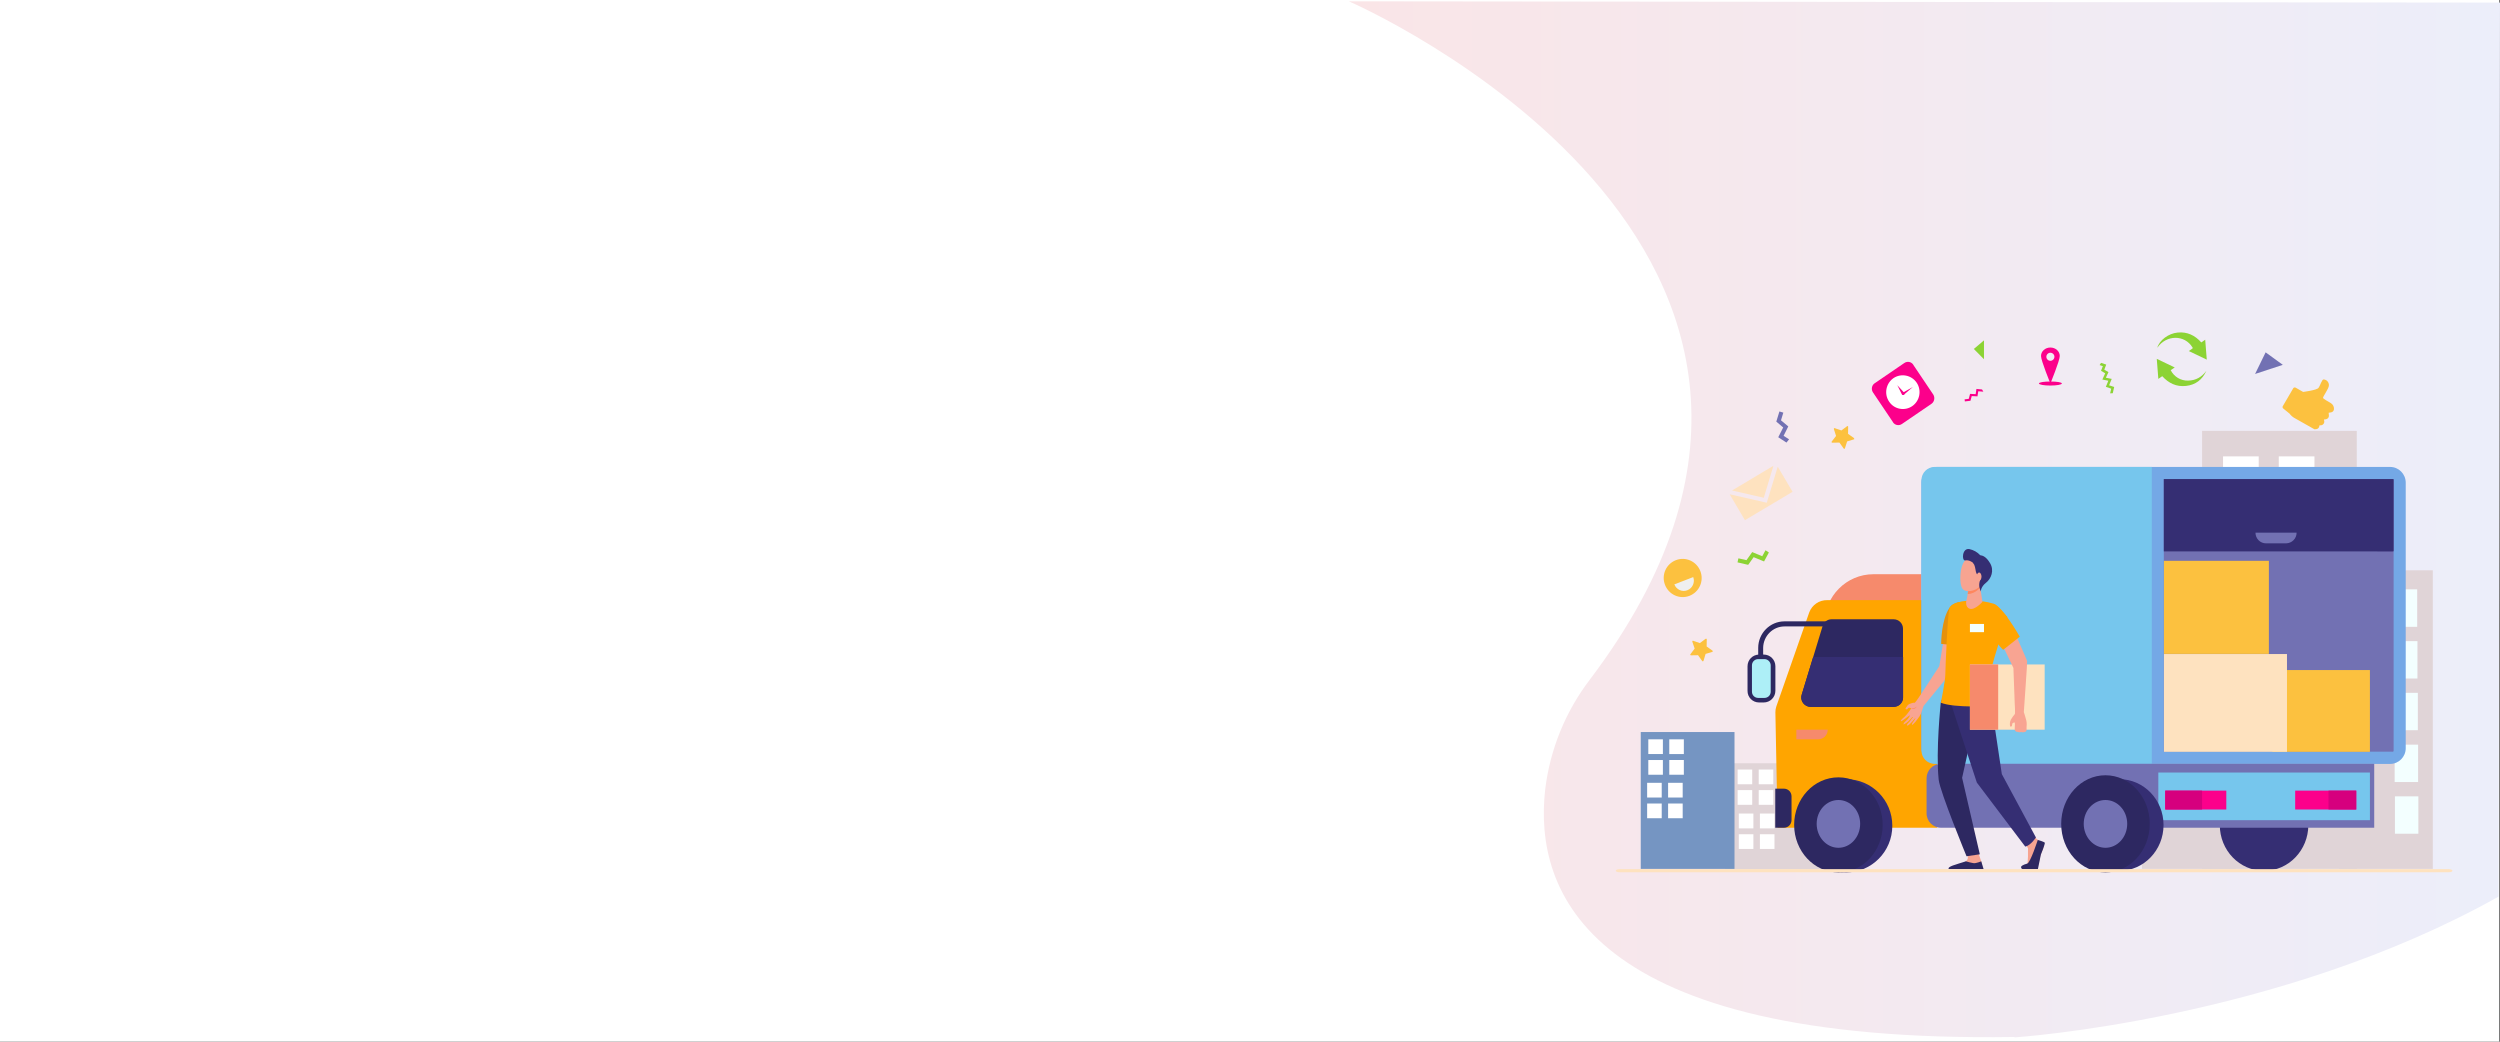 <?xml version="1.0" encoding="utf-8"?>
<!-- Generator: Adobe Illustrator 24.1.1, SVG Export Plug-In . SVG Version: 6.00 Build 0)  -->
<svg version="1.1" id="Layer_1" xmlns="http://www.w3.org/2000/svg" xmlns:xlink="http://www.w3.org/1999/xlink" x="0px" y="0px"
	 viewBox="0 0 1920 800" style="enable-background:new 0 0 1920 800;" xml:space="preserve">
<rect x="0" y="0" width="1920" height="800" fill="#333333" stroke="none"/>
<style type="text/css">
	.st0{fill:#FFFFFF;}
	.st1{fill:url(#SVGID_1_);}
	.st2{fill:#8CD334;}
	.st3{fill:#E0D4D7;}
	.st4{fill:#F3FFFF;}
	.st5{clip-path:url(#SVGID_3_);}
	.st6{clip-path:url(#SVGID_5_);}
	.st7{fill:#7595C2;}
	.st8{fill:#FC008B;}
	.st9{fill:#FCC13F;}
	.st10{fill:#EFEFEF;}
	.st11{fill:#7271B3;}
	.st12{fill:#F68A6C;}
	.st13{fill:#FFA500;}
	.st14{fill:#2D2861;}
	.st15{fill:#ADEFF7;}
	.st16{fill:#352E73;}
	.st17{fill:#74A8E6;}
	.st18{fill:#76C6ED;}
	.st19{fill:#FEE2BF;}
	.st20{fill:#D6007E;}
	.st21{fill:#F7A491;}
	.st22{fill:#F8A492;}
	.st23{fill:#E5910C;}
	.st24{fill:#FE875E;}
</style>
<g>
	<rect x="0" class="st0" width="1919.5" height="800"/>
	
		<linearGradient id="SVGID_1_" gradientUnits="userSpaceOnUse" x1="1032.963" y1="399.884" x2="1917.1" y2="399.884" gradientTransform="matrix(1 0 0 1 2.89 -1.01)">
		<stop  offset="0" style="stop-color:#FAE5E7"/>
		<stop  offset="1" style="stop-color:#ECEEFA"/>
	</linearGradient>
	<path class="st1" d="M1547.2,796.7c0,0,202.1-13,371.7-108.1L1920,2l-884.1-1c0,0,436.4,188.8,185.2,520.8
		c-18.8,24.6-30.7,53.8-34.4,84.6c-8.8,78,31.9,195.1,360.3,190L1547.2,796.7z"/>
	<path id="path350" class="st2" d="M1355.9,422.6l-2.5,4.6l-7.7-3.2l-4.4,6.2l-6.2-1.4l-0.7,3.1l8.2,1.9l4.2-5.9l8,3.3l3.7-6.9
		L1355.9,422.6"/>
	<path id="path352" class="st3" d="M1868.4,667.3h-72V438h72V667.3"/>
	<path id="path354" class="st4" d="M1856.4,481.4h-18v-28.8h18V481.4"/>
	<path id="path356" class="st4" d="M1856.6,521.1h-18v-28.7h18V521.1"/>
	<path id="path358" class="st4" d="M1856.9,560.8h-18v-28.7h18V560.8"/>
	<path id="path360" class="st4" d="M1857.1,600.6h-18v-28.7h18V600.6"/>
	<path id="path362" class="st4" d="M1857.3,640.3h-18v-28.7h18V640.3"/>
	<path id="path364" class="st3" d="M1717,667.3h-72V542.4h72V667.3"/>
	<g>
		<defs>
			<rect id="SVGID_2_" x="1691.2" y="330.9" width="118.8" height="336.5"/>
		</defs>
		<clipPath id="SVGID_3_">
			<use xlink:href="#SVGID_2_"  style="overflow:visible;"/>
		</clipPath>
		<g class="st5">
			<g id="g368">
				<path id="path382" class="st3" d="M1810,667.3h-118.8V330.9H1810V667.3"/>
			</g>
		</g>
	</g>
	<path id="path384" class="st0" d="M1734.7,362.7h-27.4v-12.2h27.4V362.7"/>
	<path id="path386" class="st0" d="M1777.5,362.7h-27.4v-12.2h27.4V362.7"/>
	<g id="g388">
		<g>
			<defs>
				<rect id="SVGID_4_" x="1324.8" y="586.2" width="76" height="81.3"/>
			</defs>
			<clipPath id="SVGID_5_">
				<use xlink:href="#SVGID_4_"  style="overflow:visible;"/>
			</clipPath>
			<g class="st6">
				<g id="g390">
					<path id="path404" class="st3" d="M1400.8,667.5h-76v-81.3h76V667.5"/>
				</g>
			</g>
		</g>
	</g>
	<path id="path406" class="st0" d="M1345.7,602.3h-11.2V591h11.2V602.3"/>
	<path id="path408" class="st0" d="M1361.9,602.3h-11.2V591h11.2V602.3"/>
	<path id="path410" class="st0" d="M1345.7,618.1h-11.2v-11.3h11.2V618.1"/>
	<path id="path412" class="st0" d="M1361.9,618.1h-11.2v-11.3h11.2V618.1"/>
	<path id="path414" class="st0" d="M1346.6,636.2h-11.2v-11.4h11.2V636.2"/>
	<path id="path416" class="st0" d="M1362.8,636.2h-11.2v-11.4h11.2V636.2"/>
	<path id="path418" class="st0" d="M1346.6,652h-11.2v-11.3h11.2V652"/>
	<path id="path420" class="st0" d="M1362.8,652h-11.2v-11.3h11.2V652"/>
	<path id="path422" class="st7" d="M1332.1,667.3h-72V562.2h72V667.3"/>
	<path id="path424" class="st0" d="M1277.1,579.1h-11.2v-11.3h11.2V579.1"/>
	<path id="path426" class="st0" d="M1293.2,579.1H1282v-11.3h11.2V579.1"/>
	<path id="path428" class="st0" d="M1277.1,595h-11.2v-11.3h11.2V595"/>
	<path id="path430" class="st0" d="M1293.2,595H1282v-11.3h11.2V595"/>
	<path id="path432" class="st0" d="M1276.2,612.5h-11.2v-11.3h11.2V612.5"/>
	<path id="path434" class="st0" d="M1292.3,612.5h-11.2v-11.3h11.2V612.5"/>
	<path id="path436" class="st0" d="M1276.2,628.4h-11.2v-11.3h11.2V628.4"/>
	<path id="path438" class="st0" d="M1292.3,628.4h-11.2v-11.3h11.2V628.4"/>
	<path id="path440" class="st8" d="M1483.4,310.1l-22.7,15.5c-2.3,1.6-5.4,1-6.9-1.3c0,0,0,0,0-0.1l-15.4-22.9
		c-1.5-2.3-0.9-5.5,1.4-7l22.7-15.5c2.3-1.6,5.4-1,6.9,1.3c0,0,0,0,0,0.1l15.4,22.9C1486.2,305.4,1485.6,308.6,1483.4,310.1"/>
	<path id="path442" class="st0" d="M1472,293.9c4,5.9,2.4,14-3.4,18s-13.9,2.5-17.8-3.5c-4-5.9-2.4-14,3.4-18c0,0,0,0,0,0
		C1460,286.5,1468,288,1472,293.9"/>
	<path id="path444" class="st8" d="M1457.1,295.8l5.3,5.8c0.4,0.4,0.4,1.1-0.1,1.5c-0.4,0.4-1.1,0.4-1.5-0.1
		c-0.1-0.1-0.1-0.1-0.2-0.2L1457.1,295.8"/>
	<path id="path446" class="st8" d="M1461.1,301.7l8-4.5l-6.9,5.9c-0.4,0.3-0.9,0.3-1.3-0.1c0,0,0,0,0,0c-0.3-0.4-0.3-0.9,0.1-1.3
		L1461.1,301.7"/>
	<path id="path448" class="st2" d="M1617.6,280l-1.5,3.9l3.2,1.9l-2,4.3l4.5,0.9l-2,4.9l3.9,1.3l-1.1,4.8l-2,0.1l0.8-3.6l-4.1-1.4
		l1.9-4.7l-4.6-0.9l2.2-4.8l-3.2-1.9l1.4-3.6l-2.5-0.8l1.1-1.7L1617.6,280"/>
	<path id="path450" class="st9" d="M1305.9,438.7c2.9,7.6-0.9,16-8.4,18.9c-7.5,2.9-15.9-0.9-18.8-8.5c-2.9-7.6,0.9-16,8.4-18.9
		C1294.6,427.3,1303,431.1,1305.9,438.7C1305.9,438.7,1305.9,438.7,1305.9,438.7"/>
	<path id="path452" class="st10" d="M1285.9,448.8c1.5,4,6,6.1,10,4.5c4-1.5,6-6.1,4.5-10.1L1285.9,448.8"/>
	<path id="path454" class="st11" d="M1374,337.4l-4.2-2.7l3.6-7.2l-5.6-4.7l1.8-5.9l-3-0.9l-2.4,7.8l5.3,4.5l-3.8,7.5l6.3,4.1
		L1374,337.4"/>
	<path id="path456" class="st9" d="M1763,297.7l5.8,3.3c0,0,10.4-1.3,11.8-3.1c1.4-1.8,2.6-6.7,4-6.5c2.4,0.2,4.1,2.2,4,4.6
		c0,2.5-4.9,8.8-4.5,9.7c0.2,0.5,3.5,2.5,6,3.9c1.6,1,2.5,2.7,2.4,4.6l0,0c-0.1,1.3-1,2.3-2.2,2.5l-1.9,0.3l0.2,2
		c0.2,1.5-0.9,2.8-2.3,3l-1.5,0.2l0.2,1.2c0.3,1.5-0.7,2.9-2.2,3.2c-0.1,0-0.1,0-0.2,0l-1.3,0.1v0.3c-0.1,1.4-1.1,2.5-2.5,2.6
		l-1.3,0.1l-15.4-8.7c-1.4-0.8-2.7-1.9-3.7-3.3l-4.9-4c-0.5-0.4-0.7-1.2-0.3-1.8l8-13.7C1761.5,297.6,1762.4,297.4,1763,297.7"/>
	<path id="path458" class="st8" d="M1522.2,299.1l-4.3-0.4l-0.6,4l-4.3-0.2l-1,3.8l-3.2,0.4l0.2,1.6l4.3-0.5l1-3.6l4.4,0.2l0.6-3.9
		l3.9,0.3L1522.2,299.1"/>
	<path id="path460" class="st9" d="M1423.9,337.4l-5.3,1.6l-1.7,5.3c0,0.3-0.3,0.5-0.6,0.4c-0.2,0-0.3-0.1-0.4-0.3l-3.2-4.5
		l-5.5,0.1c-0.3,0-0.5-0.2-0.6-0.5c0-0.1,0-0.2,0.1-0.3l3.4-4.4l-1.7-5.3c-0.1-0.3,0.1-0.6,0.3-0.7c0.1,0,0.2,0,0.3,0l5.2,1.8
		l4.4-3.3c0.2-0.2,0.6-0.1,0.7,0.1c0.1,0.1,0.1,0.2,0.1,0.3l-0.1,5.5l4.5,3.2c0.3,0.2,0.3,0.5,0.2,0.8
		C1424.2,337.3,1424.1,337.4,1423.9,337.4"/>
	<path id="path462" class="st9" d="M1315.2,500.6l-5.3,1.6l-1.6,5.3c-0.1,0.3-0.4,0.5-0.7,0.4c-0.1,0-0.3-0.1-0.3-0.2l-3.2-4.5
		l-5.5,0.1c-0.3,0-0.5-0.2-0.5-0.5c0-0.1,0-0.2,0.1-0.3l3.3-4.4l-1.8-5.3c-0.1-0.3,0.1-0.6,0.3-0.7c0.1,0,0.2,0,0.3,0l5.2,1.8
		l4.4-3.3c0.2-0.2,0.6-0.1,0.8,0.1c0.1,0.1,0.1,0.2,0.1,0.3l-0.1,5.5l4.5,3.2c0.2,0.2,0.3,0.5,0.1,0.8
		C1315.4,500.5,1315.3,500.6,1315.2,500.6"/>
	<path id="path464" class="st12" d="M1401.3,521.8h74.3V441h-36.8c-20.7,0-37.5,16.9-37.5,37.7c0,0,0,0,0,0V521.8"/>
	<path id="path466" class="st13" d="M1487.7,635.7h-122.5l-1.7-88.6c0-1.5,0.2-3.1,0.7-4.5l25.3-72.3c2.2-5.8,7.7-9.5,13.8-9.4h84.5
		V635.7"/>
	<path id="path468" class="st14" d="M1363.4,635.7h6.7c3.2,0,5.8-2.6,5.8-5.9v-18.2c0-3.3-2.6-5.9-5.8-5.9c0,0,0,0,0,0h-6.7V635.7"
		/>
	<path id="path470" class="st14" d="M1354.2,511.3h-3.9v-13.7c0-11.3,9.1-20.4,20.2-20.4h32.9v3.9h-32.9c-9,0-16.3,7.4-16.4,16.5
		V511.3"/>
	<path id="path472" class="st14" d="M1351,539.5h3.5c5,0,9-4,9-9v-18.8c0-5-4-9-9-9h-3.4c-5,0-9,4-9,9v18.8
		C1342,535.5,1346,539.5,1351,539.5"/>
	<path id="path474" class="st15" d="M1345.5,531.2V511c0-2.7,2.1-4.8,4.8-4.8l0,0h4.8c2.6,0,4.8,2.2,4.8,4.8v0v20.2
		c0,2.7-2.1,4.8-4.8,4.8c0,0,0,0,0,0h-4.8C1347.6,536,1345.5,533.9,1345.5,531.2C1345.5,531.2,1345.5,531.2,1345.5,531.2"/>
	<path id="path476" class="st14" d="M1390.5,542.9h63.8c4,0,7.2-3.2,7.2-7.2c0,0,0,0,0,0v-52.9c0-4-3.2-7.2-7.2-7.2h-47.7
		c-3.1,0-5.9,2.1-6.8,5.1l-16.1,52.9c-1.2,3.8,1,7.8,4.8,9C1389.1,542.8,1389.8,542.9,1390.5,542.9"/>
	<path id="path478" class="st16" d="M1392.5,504.6l-8.8,28.9c-1.2,3.8,1,7.8,4.8,9c0.7,0.2,1.4,0.3,2.1,0.3h63.8
		c4,0,7.2-3.2,7.2-7.2c0,0,0,0,0,0v-31H1392.5"/>
	<path id="path480" class="st16" d="M1382.3,634.2c0,19.8,15.9,35.8,35.5,35.8c19.6,0,35.5-16,35.5-35.8c0-19.8-15.9-35.8-35.5-35.8
		l0,0C1398.2,598.4,1382.3,614.4,1382.3,634.2"/>
	<path id="path482" class="st16" d="M1704.8,633.6c0,19.5,15.2,35.2,34,35.2s34-15.8,34-35.2s-15.2-35.2-34-35.2
		S1704.8,614.2,1704.8,633.6"/>
	<path id="path484" class="st17" d="M1487.6,586.7h348c6.6,0,12-5.4,12-12.1V370.7c0-6.7-5.4-12.1-12-12.1h-348
		c-6.6,0-12,5.4-12,12.1v203.8C1475.7,581.2,1481,586.6,1487.6,586.7"/>
	<path id="path486" class="st11" d="M1837.5,577.4c0.4,0,0.8-0.4,0.8-0.8v0V368.7c0-0.4-0.3-0.8-0.8-0.8l0,0h-175.7v209.4H1837.5"/>
	<path id="path488" class="st16" d="M1837.5,423.5c0.4,0,0.8-0.1,0.8-0.2v-55.2c0-0.1-0.3-0.2-0.8-0.2h-175.7v55.6H1837.5"/>
	<path id="path490" class="st18" d="M1485.7,358.6h166.9v228h-166.9c-5.5,0-10-4.5-10-10.1V368.7
		C1475.7,363.2,1480.1,358.7,1485.7,358.6"/>
	<path id="path492" class="st9" d="M1745.2,577.4h74.9v-62.8h-74.9V577.4"/>
	<path id="path494" class="st19" d="M1661.9,577.4h94.5v-75.1h-94.5V577.4"/>
	<path id="path496" class="st9" d="M1661.9,502.2h80.6v-71.5h-80.6V502.2"/>
	<path id="path498" class="st11" d="M1490.7,635.7h332.7v-49.1h-332.7c-6.2,0-11.1,5-11.1,11.2l0,0v26.6
		C1479.5,630.7,1484.5,635.7,1490.7,635.7L1490.7,635.7"/>
	<path id="path500" class="st18" d="M1820.1,593.3h-162.5v36.6h162.5V593.3"/>
	<path id="path502" class="st8" d="M1662.9,621.7h46.9v-14.5h-46.9V621.7"/>
	<path id="path504" class="st20" d="M1662.9,621.7h28.3v-14.5h-28.3V621.7"/>
	<path id="path506" class="st8" d="M1762.7,621.7h46.9v-14.5h-46.9V621.7"/>
	<path id="path508" class="st20" d="M1788.3,621.7h21.3v-14.5h-21.3V621.7"/>
	<path id="path510" class="st16" d="M1593.6,633.6c0,19.5,15.2,35.2,34,35.2s34-15.8,34-35.2s-15.2-35.2-34-35.2
		S1593.6,614.2,1593.6,633.6"/>
	<path id="path512" class="st14" d="M1583,632.7c0,20.6,15.2,37.3,34,37.3c18.8,0,34-16.7,34-37.3s-15.2-37.3-34-37.3
		S1583,612.1,1583,632.7"/>
	<path id="path514" class="st14" d="M1377.9,633.5c0,20.1,15.2,36.5,34,36.5s34-16.3,34-36.5s-15.2-36.5-34-36.5
		S1377.9,613.4,1377.9,633.5"/>
	<path id="path516" class="st11" d="M1395.2,632.7c0,10.1,7.5,18.4,16.7,18.4s16.7-8.2,16.7-18.4s-7.5-18.3-16.7-18.3
		S1395.2,622.5,1395.2,632.7"/>
	<path id="path518" class="st11" d="M1600.3,632.7c0,10.1,7.5,18.4,16.7,18.4s16.7-8.2,16.7-18.4s-7.5-18.3-16.7-18.3
		S1600.3,622.5,1600.3,632.7"/>
	<path id="path520" class="st11" d="M1763.8,409.1h-31.6c0,4.5,3.6,8.2,8.1,8.2l0,0h15.4C1760.2,417.2,1763.8,413.6,1763.8,409.1
		C1763.8,409.1,1763.8,409.1,1763.8,409.1L1763.8,409.1"/>
	<path id="path522" class="st21" d="M1554.8,648.1c0,0,2.7,2.6,2.7,3.6s0.2,11.4-0.8,12.4s-4.3,1.7-3.3,2.8
		c0.8,0.8,6.7,0.7,10.7,0.4c1.1-0.1,2.6-9.5,3.1-10.9c0.7-2,3.1-6.4,2.5-7.8c-0.3-0.7-2.5-2.2-4.5-3.5c-1.6-1.2-3-2.7-4.1-4.4
		L1554.8,648.1"/>
	<path id="path524" class="st21" d="M1519.2,654.6l2.4,6.9c0.2,1.1,0.9,3.8,0.9,4.8c0,3.7-16.4-3.2-12.7-4.8
		c0.8-0.6,1.4-1.6,1.5-2.6c0.2-1.9-1.4-4.4-1.4-4.4L1519.2,654.6"/>
	<path id="path526" class="st14" d="M1496.5,524.2l-6,15.5c0,0-3.9,37-1.6,59.1c1,9.3,21.4,58.8,21.4,58.8l10.2-1.5l-13.6-58.7
		l5-22.5l7.1-44.4L1496.5,524.2"/>
	<path id="path528" class="st16" d="M1524.5,525.1l5.1,17.3l7.8,52.1l26.2,48.7c0,0-4,6.1-8.2,7l-37.2-49.2l-20.2-61.7l0.7-13.7
		L1524.5,525.1"/>
	<path id="path530" class="st22" d="M1466.3,540.7c3.7-1.5,3.8-0.8,4.3-1c0.5-0.2,5-7,5-7s13.1-20,13.8-21.1l4-24.6l12.6-1.3
		c0,0-5.1,26.6-5.6,28c-0.5,1.3-21.4,26.2-23.1,28.5c0,0-1.1,3.5-1.9,5.7c-0.7,1.6-1.7,3.1-2.8,4.4c-0.9,1.4-2,2.7-3.2,3.8
		c-1.7,1.6-0.8-0.7-0.8-0.7s2.7-3.6,2.4-3.8c-0.3-0.2-1.6,1.9-3.5,3.7c-0.5,0.5-1,0.9-1.4,1.3c-1.2,1.1-2.2,0.7-1.1-0.7
		c0.5-0.6,1-1.2,1.5-1.7c0.5-0.5,0.9-1.1,1.3-1.7c0.5-0.6,0.9-1.2,1.4-1.8c-0.1,0,0-0.3-0.6,0.1c-0.9,1-1.8,2-2.7,2.9
		c-0.6,0.4-1.7,1.4-1.7,1.4c-0.7,0.5-1.4,0.9-2.1,1.3c-0.6-0.5,0.6-1.9,1.4-2.5c0.5-0.6,1-1.1,1.6-1.6c0,0,2-2.6,1.7-2.9
		c-0.3-0.3-6.4,5-6.9,4.5c-0.5-0.5,1.3-2.1,1.3-2.1s1.1-0.9,1.5-1.3s1.6-1.7,1.6-1.7s3.8-4.7,3.4-4.9c-0.6-0.3-1.2-0.4-1.9-0.3
		c-0.3,0.2-0.8,0.9-1.1,1.1c-0.4,0.2-0.9,0.1-1.2-0.2c-0.3-0.4,1-2,1-2C1464.9,541.7,1465.6,541.1,1466.3,540.7"/>
	<path id="path532" class="st23" d="M1490.8,494.5l14.5,1.5c0,0,0.7-12.1,0.7-17.9c0-7-1-15.8-1.8-15.6c-2.3,0.6-5.1,1.6-6.9,4.2
		C1490.8,475.8,1490.8,494.5,1490.8,494.5"/>
	<path id="path534" class="st14" d="M1565,645.1c0,0-5.6,17.3-8,18.1c-0.6,0.2-4.2,1.1-4.8,2.5v0.1c-0.1,0.8,0.4,1.5,1.2,1.7
		c0.1,0,0.2,0,0.3,0h11.4c0,0,1.6-7.8,2.3-11.2c0,0,3.4-8.3,3-9.1C1569.9,646.5,1565.1,645,1565,645.1"/>
	<path id="path536" class="st14" d="M1523.4,667.5l-1.8-6c0,0-4,1.7-6,1.4c-2-0.4-3.9-0.8-5.8-1.4c-7.9,2.6-14.3,3.9-13.2,6H1523.4"
		/>
	<path id="path538" class="st24" d="M1472.1,542.6c-1.2,1.2-2.9,1.7-4.6,1.3c1.4,1,3.4,0.6,4.3-0.9
		C1471.9,542.9,1472,542.7,1472.1,542.6"/>
	<path id="path540" class="st13" d="M1522.7,461.8c0,0,7.7,1.1,9.7,2.6c2.3,1.7,9.3,9.5,9.3,9.5s-14.6,42.2-14.1,49.7
		c0.6,7.5,2.2,18.6,2.2,18.6s-28.4,1.8-39.2-2.5c0,0,3.4-17,3.4-21.5s1.9-49.1,3.3-51.5c1.4-2.3,4.1-3.7,9.3-4.8
		C1511.7,460.8,1522.7,461.8,1522.7,461.8"/>
	<path id="path542" class="st21" d="M1520.6,449.7l1.9,12.5c0,0-5.7,6.6-9.8,5.3c-3.5-1.1-2.6-6-2.6-6s1.9-7,1.3-10.6
		C1510.8,447.3,1520.6,449.7,1520.6,449.7"/>
	<path id="path544" class="st24" d="M1511.4,450.9c-0.6-3.5,9.2-1.2,9.2-1.2l0.2,1c-0.2,0.6-0.6,1.2-1.1,1.7
		c-2.3,2.3-5.3,3.7-8.5,3.9C1511.5,454.5,1511.6,452.7,1511.4,450.9"/>
	<path id="path546" class="st21" d="M1522.2,432c0.3-0.1,2.2,14.3-1.5,18.2c-3.7,3.9-10.8,5.2-13.4,2.1c-2.8-3.4-2.7-18.9,3-22.9
		C1516,425.4,1522.2,432,1522.2,432"/>
	<path id="path548" class="st16" d="M1512.5,421.7c3.2,0.7,6.1,2.3,8.3,4.7c2,0.2,4.7,1.3,7.5,6c3.5,5.7,0.9,12.1-3.1,15.2
		c-4,3.1-4,6.7-4,6.7l-0.6-1.8c-0.5-1.4-0.7-2.9-0.5-4.4c0.1-0.9,0.3-1.8,0.7-2.6c1-2.1-2.1-3.5-2.9-5.2c-0.7-1.3-0.7-4.4-1.7-6.6
		l-1.2-1.7c0,0-2.8-2.2-5.6-1.6C1506.4,431.1,1506.8,420.6,1512.5,421.7"/>
	<path id="path550" class="st21" d="M1518.1,442.8c0,1.8,0.8,3.2,1.8,3.2s1.9-1.4,1.9-3.1c0-1.7-0.8-3.2-1.8-3.2
		C1518.9,439.7,1518.1,441.1,1518.1,442.8"/>
	<path id="path552" class="st19" d="M1570.3,560.4h-57.4v-50.1h57.4V560.4"/>
	<path id="path554" class="st12" d="M1534.6,560.4h-21.7v-50.1h21.7V560.4"/>
	<path id="path556" class="st22" d="M1556.1,552.9c-0.6-2.4-1.8-6-1.8-6c0.1-3.1,2.8-37.8,2.5-39.3c-0.4-1.5-12-27.5-12-27.5
		l-9.8,9.3l11.3,23.6c0.1,1.4,1,27,1,27s0.5,7.9,0.1,8.4c-1.2,1.4-2.2,2.8-3.1,4.4c-0.4,0.9-0.7,1.9-0.7,2.8c0,0-0.1,2.2,0.4,2.4
		c0.5,0.1,1-0.1,1.2-0.6c0.2-0.4,0.1-1.3,0.2-1.7c0.5-0.5,1.1-0.8,1.8-0.9c0.3,0,0.3,2.7,0.1,5.2c0,1,0.7,1.9,1.7,2.1
		c0.4,0.1,0.7-0.3,1.1,0.2c0.7,0.2,1.5,0.1,2.2-0.1c0.8,0.3,1.7,0.3,2.6,0l0.3-0.1c0.7-0.2,1.2-0.8,1.2-1.5c0-0.7,0-1.3,0-2
		C1556.4,557.8,1556.8,555.3,1556.1,552.9"/>
	<path id="path558" class="st13" d="M1551.2,489l-12.8,10.1c0,0-5.7-5.5-8.5-11.5c-2.8-6-2-24.8,1.1-23.9
		C1537.8,465.4,1551.2,489,1551.2,489"/>
	<path id="path560" class="st12" d="M1396.3,567.8h-16.7v-7.4h24.1C1403.7,564.5,1400.4,567.8,1396.3,567.8L1396.3,567.8"/>
	<path id="path562" class="st19" d="M1880.5,667.5h-636.6c-1.7,0-3,0.5-3,1.2l0,0c0,0.7,1.3,1.2,3,1.2h636.6c1.7,0,3-0.5,3-1.2l0,0
		C1883.5,668.1,1882.1,667.5,1880.5,667.5"/>
	<path id="path564" class="st8" d="M1583.5,294.5c0,0.9-3.9,1.6-8.8,1.6s-8.8-0.7-8.8-1.6c0-0.9,3.9-1.5,8.8-1.5
		S1583.5,293.6,1583.5,294.5"/>
	<path id="path566" class="st8" d="M1574.7,277.1c-1.7,0-3.1-1.4-3.1-3.1s1.4-3.1,3.1-3.1c1.7,0,3.1,1.4,3.1,3.1c0,0,0,0,0,0
		C1577.8,275.7,1576.4,277.1,1574.7,277.1z M1574.7,266.9c-4,0-7.2,2.9-7.2,6.5c0,3.6,7.2,21.1,7.2,21.1s7.2-17.5,7.2-21.1
		S1578.7,266.9,1574.7,266.9"/>
	<path id="path568" class="st19" d="M1362,357.7l-31.8,19l24.4,5.6L1362,357.7z"/>
	<path id="path570" class="st19" d="M1356.9,386.1l-28.5-6.5l11.7,19.9l36.6-21.8l-11.4-19.3L1356.9,386.1"/>
	<path id="path572" class="st2" d="M1694.5,284.8c-3.1,6.8-8.3,10.8-15.7,11.6c-7.4,0.8-13.3-2.1-18.2-7.5l-3,2.1
		c-0.4-5.2-0.8-10.2-1.2-15.4l13.8,6.6l-3.1,2.1c2.6,5.1,7.8,8.2,13.4,8C1686.5,292.2,1691,289.5,1694.5,284.8"/>
	<path id="path574" class="st2" d="M1656.8,267.1c1.5-5.7,8.6-11.1,15.7-11.7c7.3-0.7,13.2,2.1,18.1,7.6l3-2.1
		c0.4,5.2,0.8,10.2,1.2,15.3l-13.8-6.6c0.9-0.6,1.7-1.2,2.6-1.8c0.5-0.3,0.5-0.6,0.2-1C1677.9,257,1663.7,256.9,1656.8,267.1"/>
	<path id="path576" class="st4" d="M1523.7,485.5h-10.8v-6.3h10.8V485.5"/>
	<path id="path578" class="st2" d="M1523.7,261.4l-7.8,6.6l7.8,7.9V261.4z"/>
	<path id="path580" class="st11" d="M1753.2,280.2l-21.3,7l8.1-16.6L1753.2,280.2z"/>
</g>
</svg>
